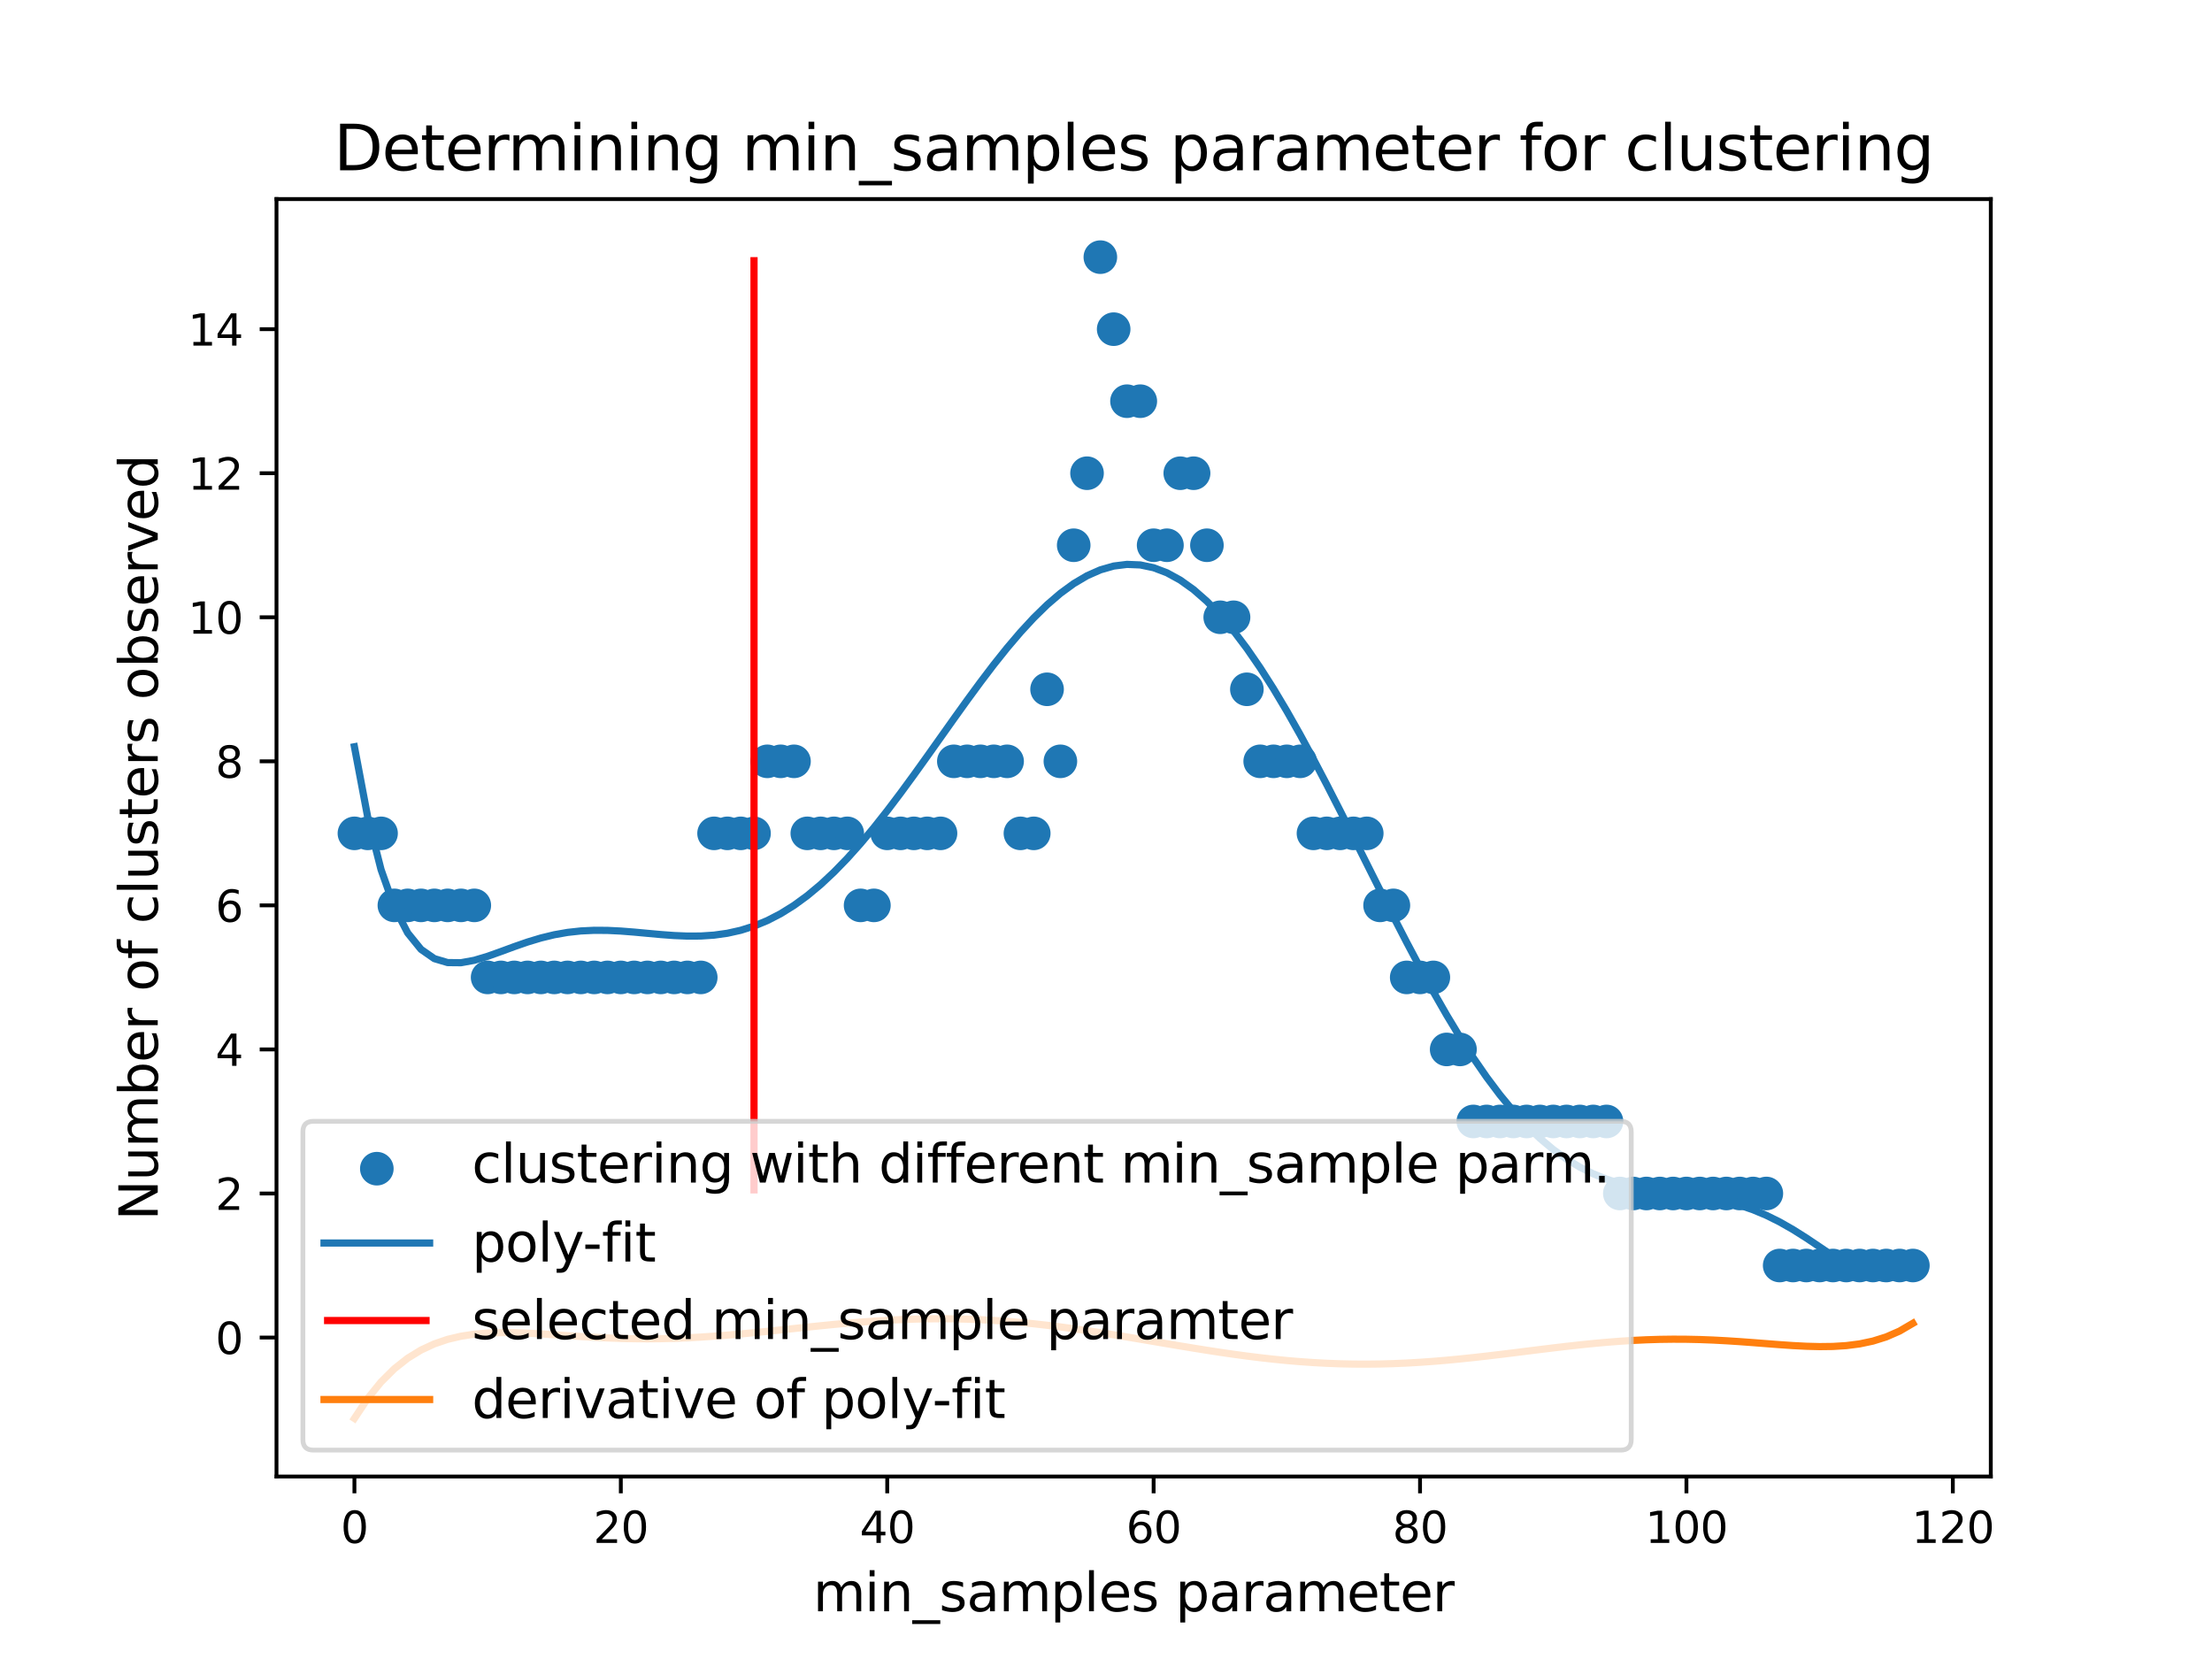 <?xml version="1.0" encoding="utf-8" standalone="no"?>
<!DOCTYPE svg PUBLIC "-//W3C//DTD SVG 1.1//EN"
  "http://www.w3.org/Graphics/SVG/1.1/DTD/svg11.dtd">
<svg xmlns:xlink="http://www.w3.org/1999/xlink" width="460.8pt" height="345.6pt" viewBox="0 0 460.8 345.6" xmlns="http://www.w3.org/2000/svg" version="1.1">
 <defs>
  <style type="text/css">*{stroke-linejoin: round; stroke-linecap: butt}</style>
 </defs>
 <g id="figure_1">
  <g id="patch_1">
   <path d="M 0 345.6 
L 460.8 345.6 
L 460.8 0 
L 0 0 
z
" style="fill: #ffffff"/>
  </g>
  <g id="axes_1">
   <g id="patch_2">
    <path d="M 57.6 307.584 
L 414.72 307.584 
L 414.72 41.472 
L 57.6 41.472 
z
" style="fill: #ffffff"/>
   </g>
   <g id="PathCollection_1">
    <defs>
     <path id="mbb2a812533" d="M 0 3 
C 0.796 3 1.559 2.684 2.121 2.121 
C 2.684 1.559 3 0.796 3 0 
C 3 -0.796 2.684 -1.559 2.121 -2.121 
C 1.559 -2.684 0.796 -3 0 -3 
C -0.796 -3 -1.559 -2.684 -2.121 -2.121 
C -2.684 -1.559 -3 -0.796 -3 0 
C -3 0.796 -2.684 1.559 -2.121 2.121 
C -1.559 2.684 -0.796 3 0 3 
z
" style="stroke: #1f77b4"/>
    </defs>
    <g clip-path="url(#p9e04f95349)">
     <use xlink:href="#mbb2a812533" x="73.833" y="173.603" style="fill: #1f77b4; stroke: #1f77b4"/>
     <use xlink:href="#mbb2a812533" x="76.608" y="173.603" style="fill: #1f77b4; stroke: #1f77b4"/>
     <use xlink:href="#mbb2a812533" x="79.382" y="173.603" style="fill: #1f77b4; stroke: #1f77b4"/>
     <use xlink:href="#mbb2a812533" x="82.157" y="188.607" style="fill: #1f77b4; stroke: #1f77b4"/>
     <use xlink:href="#mbb2a812533" x="84.932" y="188.607" style="fill: #1f77b4; stroke: #1f77b4"/>
     <use xlink:href="#mbb2a812533" x="87.707" y="188.607" style="fill: #1f77b4; stroke: #1f77b4"/>
     <use xlink:href="#mbb2a812533" x="90.482" y="188.607" style="fill: #1f77b4; stroke: #1f77b4"/>
     <use xlink:href="#mbb2a812533" x="93.257" y="188.607" style="fill: #1f77b4; stroke: #1f77b4"/>
     <use xlink:href="#mbb2a812533" x="96.031" y="188.607" style="fill: #1f77b4; stroke: #1f77b4"/>
     <use xlink:href="#mbb2a812533" x="98.806" y="188.607" style="fill: #1f77b4; stroke: #1f77b4"/>
     <use xlink:href="#mbb2a812533" x="101.581" y="203.612" style="fill: #1f77b4; stroke: #1f77b4"/>
     <use xlink:href="#mbb2a812533" x="104.356" y="203.612" style="fill: #1f77b4; stroke: #1f77b4"/>
     <use xlink:href="#mbb2a812533" x="107.131" y="203.612" style="fill: #1f77b4; stroke: #1f77b4"/>
     <use xlink:href="#mbb2a812533" x="109.905" y="203.612" style="fill: #1f77b4; stroke: #1f77b4"/>
     <use xlink:href="#mbb2a812533" x="112.68" y="203.612" style="fill: #1f77b4; stroke: #1f77b4"/>
     <use xlink:href="#mbb2a812533" x="115.455" y="203.612" style="fill: #1f77b4; stroke: #1f77b4"/>
     <use xlink:href="#mbb2a812533" x="118.23" y="203.612" style="fill: #1f77b4; stroke: #1f77b4"/>
     <use xlink:href="#mbb2a812533" x="121.005" y="203.612" style="fill: #1f77b4; stroke: #1f77b4"/>
     <use xlink:href="#mbb2a812533" x="123.78" y="203.612" style="fill: #1f77b4; stroke: #1f77b4"/>
     <use xlink:href="#mbb2a812533" x="126.554" y="203.612" style="fill: #1f77b4; stroke: #1f77b4"/>
     <use xlink:href="#mbb2a812533" x="129.329" y="203.612" style="fill: #1f77b4; stroke: #1f77b4"/>
     <use xlink:href="#mbb2a812533" x="132.104" y="203.612" style="fill: #1f77b4; stroke: #1f77b4"/>
     <use xlink:href="#mbb2a812533" x="134.879" y="203.612" style="fill: #1f77b4; stroke: #1f77b4"/>
     <use xlink:href="#mbb2a812533" x="137.654" y="203.612" style="fill: #1f77b4; stroke: #1f77b4"/>
     <use xlink:href="#mbb2a812533" x="140.429" y="203.612" style="fill: #1f77b4; stroke: #1f77b4"/>
     <use xlink:href="#mbb2a812533" x="143.203" y="203.612" style="fill: #1f77b4; stroke: #1f77b4"/>
     <use xlink:href="#mbb2a812533" x="145.978" y="203.612" style="fill: #1f77b4; stroke: #1f77b4"/>
     <use xlink:href="#mbb2a812533" x="148.753" y="173.603" style="fill: #1f77b4; stroke: #1f77b4"/>
     <use xlink:href="#mbb2a812533" x="151.528" y="173.603" style="fill: #1f77b4; stroke: #1f77b4"/>
     <use xlink:href="#mbb2a812533" x="154.303" y="173.603" style="fill: #1f77b4; stroke: #1f77b4"/>
     <use xlink:href="#mbb2a812533" x="157.077" y="173.603" style="fill: #1f77b4; stroke: #1f77b4"/>
     <use xlink:href="#mbb2a812533" x="159.852" y="158.599" style="fill: #1f77b4; stroke: #1f77b4"/>
     <use xlink:href="#mbb2a812533" x="162.627" y="158.599" style="fill: #1f77b4; stroke: #1f77b4"/>
     <use xlink:href="#mbb2a812533" x="165.402" y="158.599" style="fill: #1f77b4; stroke: #1f77b4"/>
     <use xlink:href="#mbb2a812533" x="168.177" y="173.603" style="fill: #1f77b4; stroke: #1f77b4"/>
     <use xlink:href="#mbb2a812533" x="170.952" y="173.603" style="fill: #1f77b4; stroke: #1f77b4"/>
     <use xlink:href="#mbb2a812533" x="173.726" y="173.603" style="fill: #1f77b4; stroke: #1f77b4"/>
     <use xlink:href="#mbb2a812533" x="176.501" y="173.603" style="fill: #1f77b4; stroke: #1f77b4"/>
     <use xlink:href="#mbb2a812533" x="179.276" y="188.607" style="fill: #1f77b4; stroke: #1f77b4"/>
     <use xlink:href="#mbb2a812533" x="182.051" y="188.607" style="fill: #1f77b4; stroke: #1f77b4"/>
     <use xlink:href="#mbb2a812533" x="184.826" y="173.603" style="fill: #1f77b4; stroke: #1f77b4"/>
     <use xlink:href="#mbb2a812533" x="187.601" y="173.603" style="fill: #1f77b4; stroke: #1f77b4"/>
     <use xlink:href="#mbb2a812533" x="190.375" y="173.603" style="fill: #1f77b4; stroke: #1f77b4"/>
     <use xlink:href="#mbb2a812533" x="193.15" y="173.603" style="fill: #1f77b4; stroke: #1f77b4"/>
     <use xlink:href="#mbb2a812533" x="195.925" y="173.603" style="fill: #1f77b4; stroke: #1f77b4"/>
     <use xlink:href="#mbb2a812533" x="198.7" y="158.599" style="fill: #1f77b4; stroke: #1f77b4"/>
     <use xlink:href="#mbb2a812533" x="201.475" y="158.599" style="fill: #1f77b4; stroke: #1f77b4"/>
     <use xlink:href="#mbb2a812533" x="204.25" y="158.599" style="fill: #1f77b4; stroke: #1f77b4"/>
     <use xlink:href="#mbb2a812533" x="207.024" y="158.599" style="fill: #1f77b4; stroke: #1f77b4"/>
     <use xlink:href="#mbb2a812533" x="209.799" y="158.599" style="fill: #1f77b4; stroke: #1f77b4"/>
     <use xlink:href="#mbb2a812533" x="212.574" y="173.603" style="fill: #1f77b4; stroke: #1f77b4"/>
     <use xlink:href="#mbb2a812533" x="215.349" y="173.603" style="fill: #1f77b4; stroke: #1f77b4"/>
     <use xlink:href="#mbb2a812533" x="218.124" y="143.594" style="fill: #1f77b4; stroke: #1f77b4"/>
     <use xlink:href="#mbb2a812533" x="220.898" y="158.599" style="fill: #1f77b4; stroke: #1f77b4"/>
     <use xlink:href="#mbb2a812533" x="223.673" y="113.585" style="fill: #1f77b4; stroke: #1f77b4"/>
     <use xlink:href="#mbb2a812533" x="226.448" y="98.581" style="fill: #1f77b4; stroke: #1f77b4"/>
     <use xlink:href="#mbb2a812533" x="229.223" y="53.568" style="fill: #1f77b4; stroke: #1f77b4"/>
     <use xlink:href="#mbb2a812533" x="231.998" y="68.572" style="fill: #1f77b4; stroke: #1f77b4"/>
     <use xlink:href="#mbb2a812533" x="234.773" y="83.577" style="fill: #1f77b4; stroke: #1f77b4"/>
     <use xlink:href="#mbb2a812533" x="237.547" y="83.577" style="fill: #1f77b4; stroke: #1f77b4"/>
     <use xlink:href="#mbb2a812533" x="240.322" y="113.585" style="fill: #1f77b4; stroke: #1f77b4"/>
     <use xlink:href="#mbb2a812533" x="243.097" y="113.585" style="fill: #1f77b4; stroke: #1f77b4"/>
     <use xlink:href="#mbb2a812533" x="245.872" y="98.581" style="fill: #1f77b4; stroke: #1f77b4"/>
     <use xlink:href="#mbb2a812533" x="248.647" y="98.581" style="fill: #1f77b4; stroke: #1f77b4"/>
     <use xlink:href="#mbb2a812533" x="251.422" y="113.585" style="fill: #1f77b4; stroke: #1f77b4"/>
     <use xlink:href="#mbb2a812533" x="254.196" y="128.59" style="fill: #1f77b4; stroke: #1f77b4"/>
     <use xlink:href="#mbb2a812533" x="256.971" y="128.59" style="fill: #1f77b4; stroke: #1f77b4"/>
     <use xlink:href="#mbb2a812533" x="259.746" y="143.594" style="fill: #1f77b4; stroke: #1f77b4"/>
     <use xlink:href="#mbb2a812533" x="262.521" y="158.599" style="fill: #1f77b4; stroke: #1f77b4"/>
     <use xlink:href="#mbb2a812533" x="265.296" y="158.599" style="fill: #1f77b4; stroke: #1f77b4"/>
     <use xlink:href="#mbb2a812533" x="268.07" y="158.599" style="fill: #1f77b4; stroke: #1f77b4"/>
     <use xlink:href="#mbb2a812533" x="270.845" y="158.599" style="fill: #1f77b4; stroke: #1f77b4"/>
     <use xlink:href="#mbb2a812533" x="273.62" y="173.603" style="fill: #1f77b4; stroke: #1f77b4"/>
     <use xlink:href="#mbb2a812533" x="276.395" y="173.603" style="fill: #1f77b4; stroke: #1f77b4"/>
     <use xlink:href="#mbb2a812533" x="279.17" y="173.603" style="fill: #1f77b4; stroke: #1f77b4"/>
     <use xlink:href="#mbb2a812533" x="281.945" y="173.603" style="fill: #1f77b4; stroke: #1f77b4"/>
     <use xlink:href="#mbb2a812533" x="284.719" y="173.603" style="fill: #1f77b4; stroke: #1f77b4"/>
     <use xlink:href="#mbb2a812533" x="287.494" y="188.607" style="fill: #1f77b4; stroke: #1f77b4"/>
     <use xlink:href="#mbb2a812533" x="290.269" y="188.607" style="fill: #1f77b4; stroke: #1f77b4"/>
     <use xlink:href="#mbb2a812533" x="293.044" y="203.612" style="fill: #1f77b4; stroke: #1f77b4"/>
     <use xlink:href="#mbb2a812533" x="295.819" y="203.612" style="fill: #1f77b4; stroke: #1f77b4"/>
     <use xlink:href="#mbb2a812533" x="298.594" y="203.612" style="fill: #1f77b4; stroke: #1f77b4"/>
     <use xlink:href="#mbb2a812533" x="301.368" y="218.616" style="fill: #1f77b4; stroke: #1f77b4"/>
     <use xlink:href="#mbb2a812533" x="304.143" y="218.616" style="fill: #1f77b4; stroke: #1f77b4"/>
     <use xlink:href="#mbb2a812533" x="306.918" y="233.62" style="fill: #1f77b4; stroke: #1f77b4"/>
     <use xlink:href="#mbb2a812533" x="309.693" y="233.62" style="fill: #1f77b4; stroke: #1f77b4"/>
     <use xlink:href="#mbb2a812533" x="312.468" y="233.62" style="fill: #1f77b4; stroke: #1f77b4"/>
     <use xlink:href="#mbb2a812533" x="315.243" y="233.62" style="fill: #1f77b4; stroke: #1f77b4"/>
     <use xlink:href="#mbb2a812533" x="318.017" y="233.62" style="fill: #1f77b4; stroke: #1f77b4"/>
     <use xlink:href="#mbb2a812533" x="320.792" y="233.62" style="fill: #1f77b4; stroke: #1f77b4"/>
     <use xlink:href="#mbb2a812533" x="323.567" y="233.62" style="fill: #1f77b4; stroke: #1f77b4"/>
     <use xlink:href="#mbb2a812533" x="326.342" y="233.62" style="fill: #1f77b4; stroke: #1f77b4"/>
     <use xlink:href="#mbb2a812533" x="329.117" y="233.62" style="fill: #1f77b4; stroke: #1f77b4"/>
     <use xlink:href="#mbb2a812533" x="331.891" y="233.62" style="fill: #1f77b4; stroke: #1f77b4"/>
     <use xlink:href="#mbb2a812533" x="334.666" y="233.62" style="fill: #1f77b4; stroke: #1f77b4"/>
     <use xlink:href="#mbb2a812533" x="337.441" y="248.625" style="fill: #1f77b4; stroke: #1f77b4"/>
     <use xlink:href="#mbb2a812533" x="340.216" y="248.625" style="fill: #1f77b4; stroke: #1f77b4"/>
     <use xlink:href="#mbb2a812533" x="342.991" y="248.625" style="fill: #1f77b4; stroke: #1f77b4"/>
     <use xlink:href="#mbb2a812533" x="345.766" y="248.625" style="fill: #1f77b4; stroke: #1f77b4"/>
     <use xlink:href="#mbb2a812533" x="348.54" y="248.625" style="fill: #1f77b4; stroke: #1f77b4"/>
     <use xlink:href="#mbb2a812533" x="351.315" y="248.625" style="fill: #1f77b4; stroke: #1f77b4"/>
     <use xlink:href="#mbb2a812533" x="354.09" y="248.625" style="fill: #1f77b4; stroke: #1f77b4"/>
     <use xlink:href="#mbb2a812533" x="356.865" y="248.625" style="fill: #1f77b4; stroke: #1f77b4"/>
     <use xlink:href="#mbb2a812533" x="359.64" y="248.625" style="fill: #1f77b4; stroke: #1f77b4"/>
     <use xlink:href="#mbb2a812533" x="362.415" y="248.625" style="fill: #1f77b4; stroke: #1f77b4"/>
     <use xlink:href="#mbb2a812533" x="365.189" y="248.625" style="fill: #1f77b4; stroke: #1f77b4"/>
     <use xlink:href="#mbb2a812533" x="367.964" y="248.625" style="fill: #1f77b4; stroke: #1f77b4"/>
     <use xlink:href="#mbb2a812533" x="370.739" y="263.629" style="fill: #1f77b4; stroke: #1f77b4"/>
     <use xlink:href="#mbb2a812533" x="373.514" y="263.629" style="fill: #1f77b4; stroke: #1f77b4"/>
     <use xlink:href="#mbb2a812533" x="376.289" y="263.629" style="fill: #1f77b4; stroke: #1f77b4"/>
     <use xlink:href="#mbb2a812533" x="379.063" y="263.629" style="fill: #1f77b4; stroke: #1f77b4"/>
     <use xlink:href="#mbb2a812533" x="381.838" y="263.629" style="fill: #1f77b4; stroke: #1f77b4"/>
     <use xlink:href="#mbb2a812533" x="384.613" y="263.629" style="fill: #1f77b4; stroke: #1f77b4"/>
     <use xlink:href="#mbb2a812533" x="387.388" y="263.629" style="fill: #1f77b4; stroke: #1f77b4"/>
     <use xlink:href="#mbb2a812533" x="390.163" y="263.629" style="fill: #1f77b4; stroke: #1f77b4"/>
     <use xlink:href="#mbb2a812533" x="392.938" y="263.629" style="fill: #1f77b4; stroke: #1f77b4"/>
     <use xlink:href="#mbb2a812533" x="395.712" y="263.629" style="fill: #1f77b4; stroke: #1f77b4"/>
     <use xlink:href="#mbb2a812533" x="398.487" y="263.629" style="fill: #1f77b4; stroke: #1f77b4"/>
    </g>
   </g>
   <g id="matplotlib.axis_1">
    <g id="xtick_1">
     <g id="line2d_1">
      <defs>
       <path id="m1c855f6914" d="M 0 0 
L 0 3.5 
" style="stroke: #000000; stroke-width: 0.8"/>
      </defs>
      <g>
       <use xlink:href="#m1c855f6914" x="73.833" y="307.584" style="stroke: #000000; stroke-width: 0.8"/>
      </g>
     </g>
     <g id="text_1">
      <!-- 0 -->
      <g transform="translate(70.97 321.423)scale(0.09 -0.09)">
       <defs>
        <path id="DejaVuSans-30" d="M 2034 4250 
Q 1547 4250 1301 3770 
Q 1056 3291 1056 2328 
Q 1056 1369 1301 889 
Q 1547 409 2034 409 
Q 2525 409 2770 889 
Q 3016 1369 3016 2328 
Q 3016 3291 2770 3770 
Q 2525 4250 2034 4250 
z
M 2034 4750 
Q 2819 4750 3233 4129 
Q 3647 3509 3647 2328 
Q 3647 1150 3233 529 
Q 2819 -91 2034 -91 
Q 1250 -91 836 529 
Q 422 1150 422 2328 
Q 422 3509 836 4129 
Q 1250 4750 2034 4750 
z
" transform="scale(0.016)"/>
       </defs>
       <use xlink:href="#DejaVuSans-30"/>
      </g>
     </g>
    </g>
    <g id="xtick_2">
     <g id="line2d_2">
      <g>
       <use xlink:href="#m1c855f6914" x="129.329" y="307.584" style="stroke: #000000; stroke-width: 0.8"/>
      </g>
     </g>
     <g id="text_2">
      <!-- 20 -->
      <g transform="translate(123.603 321.423)scale(0.09 -0.09)">
       <defs>
        <path id="DejaVuSans-32" d="M 1228 531 
L 3431 531 
L 3431 0 
L 469 0 
L 469 531 
Q 828 903 1448 1529 
Q 2069 2156 2228 2338 
Q 2531 2678 2651 2914 
Q 2772 3150 2772 3378 
Q 2772 3750 2511 3984 
Q 2250 4219 1831 4219 
Q 1534 4219 1204 4116 
Q 875 4013 500 3803 
L 500 4441 
Q 881 4594 1212 4672 
Q 1544 4750 1819 4750 
Q 2544 4750 2975 4387 
Q 3406 4025 3406 3419 
Q 3406 3131 3298 2873 
Q 3191 2616 2906 2266 
Q 2828 2175 2409 1742 
Q 1991 1309 1228 531 
z
" transform="scale(0.016)"/>
       </defs>
       <use xlink:href="#DejaVuSans-32"/>
       <use xlink:href="#DejaVuSans-30" x="63.623"/>
      </g>
     </g>
    </g>
    <g id="xtick_3">
     <g id="line2d_3">
      <g>
       <use xlink:href="#m1c855f6914" x="184.826" y="307.584" style="stroke: #000000; stroke-width: 0.8"/>
      </g>
     </g>
     <g id="text_3">
      <!-- 40 -->
      <g transform="translate(179.099 321.423)scale(0.09 -0.09)">
       <defs>
        <path id="DejaVuSans-34" d="M 2419 4116 
L 825 1625 
L 2419 1625 
L 2419 4116 
z
M 2253 4666 
L 3047 4666 
L 3047 1625 
L 3713 1625 
L 3713 1100 
L 3047 1100 
L 3047 0 
L 2419 0 
L 2419 1100 
L 313 1100 
L 313 1709 
L 2253 4666 
z
" transform="scale(0.016)"/>
       </defs>
       <use xlink:href="#DejaVuSans-34"/>
       <use xlink:href="#DejaVuSans-30" x="63.623"/>
      </g>
     </g>
    </g>
    <g id="xtick_4">
     <g id="line2d_4">
      <g>
       <use xlink:href="#m1c855f6914" x="240.322" y="307.584" style="stroke: #000000; stroke-width: 0.8"/>
      </g>
     </g>
     <g id="text_4">
      <!-- 60 -->
      <g transform="translate(234.596 321.423)scale(0.09 -0.09)">
       <defs>
        <path id="DejaVuSans-36" d="M 2113 2584 
Q 1688 2584 1439 2293 
Q 1191 2003 1191 1497 
Q 1191 994 1439 701 
Q 1688 409 2113 409 
Q 2538 409 2786 701 
Q 3034 994 3034 1497 
Q 3034 2003 2786 2293 
Q 2538 2584 2113 2584 
z
M 3366 4563 
L 3366 3988 
Q 3128 4100 2886 4159 
Q 2644 4219 2406 4219 
Q 1781 4219 1451 3797 
Q 1122 3375 1075 2522 
Q 1259 2794 1537 2939 
Q 1816 3084 2150 3084 
Q 2853 3084 3261 2657 
Q 3669 2231 3669 1497 
Q 3669 778 3244 343 
Q 2819 -91 2113 -91 
Q 1303 -91 875 529 
Q 447 1150 447 2328 
Q 447 3434 972 4092 
Q 1497 4750 2381 4750 
Q 2619 4750 2861 4703 
Q 3103 4656 3366 4563 
z
" transform="scale(0.016)"/>
       </defs>
       <use xlink:href="#DejaVuSans-36"/>
       <use xlink:href="#DejaVuSans-30" x="63.623"/>
      </g>
     </g>
    </g>
    <g id="xtick_5">
     <g id="line2d_5">
      <g>
       <use xlink:href="#m1c855f6914" x="295.819" y="307.584" style="stroke: #000000; stroke-width: 0.8"/>
      </g>
     </g>
     <g id="text_5">
      <!-- 80 -->
      <g transform="translate(290.092 321.423)scale(0.09 -0.09)">
       <defs>
        <path id="DejaVuSans-38" d="M 2034 2216 
Q 1584 2216 1326 1975 
Q 1069 1734 1069 1313 
Q 1069 891 1326 650 
Q 1584 409 2034 409 
Q 2484 409 2743 651 
Q 3003 894 3003 1313 
Q 3003 1734 2745 1975 
Q 2488 2216 2034 2216 
z
M 1403 2484 
Q 997 2584 770 2862 
Q 544 3141 544 3541 
Q 544 4100 942 4425 
Q 1341 4750 2034 4750 
Q 2731 4750 3128 4425 
Q 3525 4100 3525 3541 
Q 3525 3141 3298 2862 
Q 3072 2584 2669 2484 
Q 3125 2378 3379 2068 
Q 3634 1759 3634 1313 
Q 3634 634 3220 271 
Q 2806 -91 2034 -91 
Q 1263 -91 848 271 
Q 434 634 434 1313 
Q 434 1759 690 2068 
Q 947 2378 1403 2484 
z
M 1172 3481 
Q 1172 3119 1398 2916 
Q 1625 2713 2034 2713 
Q 2441 2713 2670 2916 
Q 2900 3119 2900 3481 
Q 2900 3844 2670 4047 
Q 2441 4250 2034 4250 
Q 1625 4250 1398 4047 
Q 1172 3844 1172 3481 
z
" transform="scale(0.016)"/>
       </defs>
       <use xlink:href="#DejaVuSans-38"/>
       <use xlink:href="#DejaVuSans-30" x="63.623"/>
      </g>
     </g>
    </g>
    <g id="xtick_6">
     <g id="line2d_6">
      <g>
       <use xlink:href="#m1c855f6914" x="351.315" y="307.584" style="stroke: #000000; stroke-width: 0.8"/>
      </g>
     </g>
     <g id="text_6">
      <!-- 100 -->
      <g transform="translate(342.726 321.423)scale(0.09 -0.09)">
       <defs>
        <path id="DejaVuSans-31" d="M 794 531 
L 1825 531 
L 1825 4091 
L 703 3866 
L 703 4441 
L 1819 4666 
L 2450 4666 
L 2450 531 
L 3481 531 
L 3481 0 
L 794 0 
L 794 531 
z
" transform="scale(0.016)"/>
       </defs>
       <use xlink:href="#DejaVuSans-31"/>
       <use xlink:href="#DejaVuSans-30" x="63.623"/>
       <use xlink:href="#DejaVuSans-30" x="127.246"/>
      </g>
     </g>
    </g>
    <g id="xtick_7">
     <g id="line2d_7">
      <g>
       <use xlink:href="#m1c855f6914" x="406.812" y="307.584" style="stroke: #000000; stroke-width: 0.8"/>
      </g>
     </g>
     <g id="text_7">
      <!-- 120 -->
      <g transform="translate(398.222 321.423)scale(0.09 -0.09)">
       <use xlink:href="#DejaVuSans-31"/>
       <use xlink:href="#DejaVuSans-32" x="63.623"/>
       <use xlink:href="#DejaVuSans-30" x="127.246"/>
      </g>
     </g>
    </g>
    <g id="text_8">
     <!-- min_samples parameter -->
     <g transform="translate(169.393 335.653)scale(0.11 -0.11)">
      <defs>
       <path id="DejaVuSans-6d" d="M 3328 2828 
Q 3544 3216 3844 3400 
Q 4144 3584 4550 3584 
Q 5097 3584 5394 3201 
Q 5691 2819 5691 2113 
L 5691 0 
L 5113 0 
L 5113 2094 
Q 5113 2597 4934 2840 
Q 4756 3084 4391 3084 
Q 3944 3084 3684 2787 
Q 3425 2491 3425 1978 
L 3425 0 
L 2847 0 
L 2847 2094 
Q 2847 2600 2669 2842 
Q 2491 3084 2119 3084 
Q 1678 3084 1418 2786 
Q 1159 2488 1159 1978 
L 1159 0 
L 581 0 
L 581 3500 
L 1159 3500 
L 1159 2956 
Q 1356 3278 1631 3431 
Q 1906 3584 2284 3584 
Q 2666 3584 2933 3390 
Q 3200 3197 3328 2828 
z
" transform="scale(0.016)"/>
       <path id="DejaVuSans-69" d="M 603 3500 
L 1178 3500 
L 1178 0 
L 603 0 
L 603 3500 
z
M 603 4863 
L 1178 4863 
L 1178 4134 
L 603 4134 
L 603 4863 
z
" transform="scale(0.016)"/>
       <path id="DejaVuSans-6e" d="M 3513 2113 
L 3513 0 
L 2938 0 
L 2938 2094 
Q 2938 2591 2744 2837 
Q 2550 3084 2163 3084 
Q 1697 3084 1428 2787 
Q 1159 2491 1159 1978 
L 1159 0 
L 581 0 
L 581 3500 
L 1159 3500 
L 1159 2956 
Q 1366 3272 1645 3428 
Q 1925 3584 2291 3584 
Q 2894 3584 3203 3211 
Q 3513 2838 3513 2113 
z
" transform="scale(0.016)"/>
       <path id="DejaVuSans-5f" d="M 3263 -1063 
L 3263 -1509 
L -63 -1509 
L -63 -1063 
L 3263 -1063 
z
" transform="scale(0.016)"/>
       <path id="DejaVuSans-73" d="M 2834 3397 
L 2834 2853 
Q 2591 2978 2328 3040 
Q 2066 3103 1784 3103 
Q 1356 3103 1142 2972 
Q 928 2841 928 2578 
Q 928 2378 1081 2264 
Q 1234 2150 1697 2047 
L 1894 2003 
Q 2506 1872 2764 1633 
Q 3022 1394 3022 966 
Q 3022 478 2636 193 
Q 2250 -91 1575 -91 
Q 1294 -91 989 -36 
Q 684 19 347 128 
L 347 722 
Q 666 556 975 473 
Q 1284 391 1588 391 
Q 1994 391 2212 530 
Q 2431 669 2431 922 
Q 2431 1156 2273 1281 
Q 2116 1406 1581 1522 
L 1381 1569 
Q 847 1681 609 1914 
Q 372 2147 372 2553 
Q 372 3047 722 3315 
Q 1072 3584 1716 3584 
Q 2034 3584 2315 3537 
Q 2597 3491 2834 3397 
z
" transform="scale(0.016)"/>
       <path id="DejaVuSans-61" d="M 2194 1759 
Q 1497 1759 1228 1600 
Q 959 1441 959 1056 
Q 959 750 1161 570 
Q 1363 391 1709 391 
Q 2188 391 2477 730 
Q 2766 1069 2766 1631 
L 2766 1759 
L 2194 1759 
z
M 3341 1997 
L 3341 0 
L 2766 0 
L 2766 531 
Q 2569 213 2275 61 
Q 1981 -91 1556 -91 
Q 1019 -91 701 211 
Q 384 513 384 1019 
Q 384 1609 779 1909 
Q 1175 2209 1959 2209 
L 2766 2209 
L 2766 2266 
Q 2766 2663 2505 2880 
Q 2244 3097 1772 3097 
Q 1472 3097 1187 3025 
Q 903 2953 641 2809 
L 641 3341 
Q 956 3463 1253 3523 
Q 1550 3584 1831 3584 
Q 2591 3584 2966 3190 
Q 3341 2797 3341 1997 
z
" transform="scale(0.016)"/>
       <path id="DejaVuSans-70" d="M 1159 525 
L 1159 -1331 
L 581 -1331 
L 581 3500 
L 1159 3500 
L 1159 2969 
Q 1341 3281 1617 3432 
Q 1894 3584 2278 3584 
Q 2916 3584 3314 3078 
Q 3713 2572 3713 1747 
Q 3713 922 3314 415 
Q 2916 -91 2278 -91 
Q 1894 -91 1617 61 
Q 1341 213 1159 525 
z
M 3116 1747 
Q 3116 2381 2855 2742 
Q 2594 3103 2138 3103 
Q 1681 3103 1420 2742 
Q 1159 2381 1159 1747 
Q 1159 1113 1420 752 
Q 1681 391 2138 391 
Q 2594 391 2855 752 
Q 3116 1113 3116 1747 
z
" transform="scale(0.016)"/>
       <path id="DejaVuSans-6c" d="M 603 4863 
L 1178 4863 
L 1178 0 
L 603 0 
L 603 4863 
z
" transform="scale(0.016)"/>
       <path id="DejaVuSans-65" d="M 3597 1894 
L 3597 1613 
L 953 1613 
Q 991 1019 1311 708 
Q 1631 397 2203 397 
Q 2534 397 2845 478 
Q 3156 559 3463 722 
L 3463 178 
Q 3153 47 2828 -22 
Q 2503 -91 2169 -91 
Q 1331 -91 842 396 
Q 353 884 353 1716 
Q 353 2575 817 3079 
Q 1281 3584 2069 3584 
Q 2775 3584 3186 3129 
Q 3597 2675 3597 1894 
z
M 3022 2063 
Q 3016 2534 2758 2815 
Q 2500 3097 2075 3097 
Q 1594 3097 1305 2825 
Q 1016 2553 972 2059 
L 3022 2063 
z
" transform="scale(0.016)"/>
       <path id="DejaVuSans-20" transform="scale(0.016)"/>
       <path id="DejaVuSans-72" d="M 2631 2963 
Q 2534 3019 2420 3045 
Q 2306 3072 2169 3072 
Q 1681 3072 1420 2755 
Q 1159 2438 1159 1844 
L 1159 0 
L 581 0 
L 581 3500 
L 1159 3500 
L 1159 2956 
Q 1341 3275 1631 3429 
Q 1922 3584 2338 3584 
Q 2397 3584 2469 3576 
Q 2541 3569 2628 3553 
L 2631 2963 
z
" transform="scale(0.016)"/>
       <path id="DejaVuSans-74" d="M 1172 4494 
L 1172 3500 
L 2356 3500 
L 2356 3053 
L 1172 3053 
L 1172 1153 
Q 1172 725 1289 603 
Q 1406 481 1766 481 
L 2356 481 
L 2356 0 
L 1766 0 
Q 1100 0 847 248 
Q 594 497 594 1153 
L 594 3053 
L 172 3053 
L 172 3500 
L 594 3500 
L 594 4494 
L 1172 4494 
z
" transform="scale(0.016)"/>
      </defs>
      <use xlink:href="#DejaVuSans-6d"/>
      <use xlink:href="#DejaVuSans-69" x="97.412"/>
      <use xlink:href="#DejaVuSans-6e" x="125.195"/>
      <use xlink:href="#DejaVuSans-5f" x="188.574"/>
      <use xlink:href="#DejaVuSans-73" x="238.574"/>
      <use xlink:href="#DejaVuSans-61" x="290.674"/>
      <use xlink:href="#DejaVuSans-6d" x="351.953"/>
      <use xlink:href="#DejaVuSans-70" x="449.365"/>
      <use xlink:href="#DejaVuSans-6c" x="512.842"/>
      <use xlink:href="#DejaVuSans-65" x="540.625"/>
      <use xlink:href="#DejaVuSans-73" x="602.148"/>
      <use xlink:href="#DejaVuSans-20" x="654.248"/>
      <use xlink:href="#DejaVuSans-70" x="686.035"/>
      <use xlink:href="#DejaVuSans-61" x="749.512"/>
      <use xlink:href="#DejaVuSans-72" x="810.791"/>
      <use xlink:href="#DejaVuSans-61" x="851.904"/>
      <use xlink:href="#DejaVuSans-6d" x="913.184"/>
      <use xlink:href="#DejaVuSans-65" x="1010.596"/>
      <use xlink:href="#DejaVuSans-74" x="1072.119"/>
      <use xlink:href="#DejaVuSans-65" x="1111.328"/>
      <use xlink:href="#DejaVuSans-72" x="1172.852"/>
     </g>
    </g>
   </g>
   <g id="matplotlib.axis_2">
    <g id="ytick_1">
     <g id="line2d_8">
      <defs>
       <path id="m050938f9e5" d="M 0 0 
L -3.5 0 
" style="stroke: #000000; stroke-width: 0.8"/>
      </defs>
      <g>
       <use xlink:href="#m050938f9e5" x="57.6" y="278.634" style="stroke: #000000; stroke-width: 0.8"/>
      </g>
     </g>
     <g id="text_9">
      <!-- 0 -->
      <g transform="translate(44.874 282.053)scale(0.09 -0.09)">
       <use xlink:href="#DejaVuSans-30"/>
      </g>
     </g>
    </g>
    <g id="ytick_2">
     <g id="line2d_9">
      <g>
       <use xlink:href="#m050938f9e5" x="57.6" y="248.625" style="stroke: #000000; stroke-width: 0.8"/>
      </g>
     </g>
     <g id="text_10">
      <!-- 2 -->
      <g transform="translate(44.874 252.044)scale(0.09 -0.09)">
       <use xlink:href="#DejaVuSans-32"/>
      </g>
     </g>
    </g>
    <g id="ytick_3">
     <g id="line2d_10">
      <g>
       <use xlink:href="#m050938f9e5" x="57.6" y="218.616" style="stroke: #000000; stroke-width: 0.8"/>
      </g>
     </g>
     <g id="text_11">
      <!-- 4 -->
      <g transform="translate(44.874 222.035)scale(0.09 -0.09)">
       <use xlink:href="#DejaVuSans-34"/>
      </g>
     </g>
    </g>
    <g id="ytick_4">
     <g id="line2d_11">
      <g>
       <use xlink:href="#m050938f9e5" x="57.6" y="188.607" style="stroke: #000000; stroke-width: 0.8"/>
      </g>
     </g>
     <g id="text_12">
      <!-- 6 -->
      <g transform="translate(44.874 192.027)scale(0.09 -0.09)">
       <use xlink:href="#DejaVuSans-36"/>
      </g>
     </g>
    </g>
    <g id="ytick_5">
     <g id="line2d_12">
      <g>
       <use xlink:href="#m050938f9e5" x="57.6" y="158.599" style="stroke: #000000; stroke-width: 0.8"/>
      </g>
     </g>
     <g id="text_13">
      <!-- 8 -->
      <g transform="translate(44.874 162.018)scale(0.09 -0.09)">
       <use xlink:href="#DejaVuSans-38"/>
      </g>
     </g>
    </g>
    <g id="ytick_6">
     <g id="line2d_13">
      <g>
       <use xlink:href="#m050938f9e5" x="57.6" y="128.59" style="stroke: #000000; stroke-width: 0.8"/>
      </g>
     </g>
     <g id="text_14">
      <!-- 10 -->
      <g transform="translate(39.148 132.009)scale(0.09 -0.09)">
       <use xlink:href="#DejaVuSans-31"/>
       <use xlink:href="#DejaVuSans-30" x="63.623"/>
      </g>
     </g>
    </g>
    <g id="ytick_7">
     <g id="line2d_14">
      <g>
       <use xlink:href="#m050938f9e5" x="57.6" y="98.581" style="stroke: #000000; stroke-width: 0.8"/>
      </g>
     </g>
     <g id="text_15">
      <!-- 12 -->
      <g transform="translate(39.148 102)scale(0.09 -0.09)">
       <use xlink:href="#DejaVuSans-31"/>
       <use xlink:href="#DejaVuSans-32" x="63.623"/>
      </g>
     </g>
    </g>
    <g id="ytick_8">
     <g id="line2d_15">
      <g>
       <use xlink:href="#m050938f9e5" x="57.6" y="68.572" style="stroke: #000000; stroke-width: 0.8"/>
      </g>
     </g>
     <g id="text_16">
      <!-- 14 -->
      <g transform="translate(39.148 71.992)scale(0.09 -0.09)">
       <use xlink:href="#DejaVuSans-31"/>
       <use xlink:href="#DejaVuSans-34" x="63.623"/>
      </g>
     </g>
    </g>
    <g id="text_17">
     <!-- Number of clusters observed -->
     <g transform="translate(32.86 254.236)rotate(-90)scale(0.11 -0.11)">
      <defs>
       <path id="DejaVuSans-4e" d="M 628 4666 
L 1478 4666 
L 3547 763 
L 3547 4666 
L 4159 4666 
L 4159 0 
L 3309 0 
L 1241 3903 
L 1241 0 
L 628 0 
L 628 4666 
z
" transform="scale(0.016)"/>
       <path id="DejaVuSans-75" d="M 544 1381 
L 544 3500 
L 1119 3500 
L 1119 1403 
Q 1119 906 1312 657 
Q 1506 409 1894 409 
Q 2359 409 2629 706 
Q 2900 1003 2900 1516 
L 2900 3500 
L 3475 3500 
L 3475 0 
L 2900 0 
L 2900 538 
Q 2691 219 2414 64 
Q 2138 -91 1772 -91 
Q 1169 -91 856 284 
Q 544 659 544 1381 
z
M 1991 3584 
L 1991 3584 
z
" transform="scale(0.016)"/>
       <path id="DejaVuSans-62" d="M 3116 1747 
Q 3116 2381 2855 2742 
Q 2594 3103 2138 3103 
Q 1681 3103 1420 2742 
Q 1159 2381 1159 1747 
Q 1159 1113 1420 752 
Q 1681 391 2138 391 
Q 2594 391 2855 752 
Q 3116 1113 3116 1747 
z
M 1159 2969 
Q 1341 3281 1617 3432 
Q 1894 3584 2278 3584 
Q 2916 3584 3314 3078 
Q 3713 2572 3713 1747 
Q 3713 922 3314 415 
Q 2916 -91 2278 -91 
Q 1894 -91 1617 61 
Q 1341 213 1159 525 
L 1159 0 
L 581 0 
L 581 4863 
L 1159 4863 
L 1159 2969 
z
" transform="scale(0.016)"/>
       <path id="DejaVuSans-6f" d="M 1959 3097 
Q 1497 3097 1228 2736 
Q 959 2375 959 1747 
Q 959 1119 1226 758 
Q 1494 397 1959 397 
Q 2419 397 2687 759 
Q 2956 1122 2956 1747 
Q 2956 2369 2687 2733 
Q 2419 3097 1959 3097 
z
M 1959 3584 
Q 2709 3584 3137 3096 
Q 3566 2609 3566 1747 
Q 3566 888 3137 398 
Q 2709 -91 1959 -91 
Q 1206 -91 779 398 
Q 353 888 353 1747 
Q 353 2609 779 3096 
Q 1206 3584 1959 3584 
z
" transform="scale(0.016)"/>
       <path id="DejaVuSans-66" d="M 2375 4863 
L 2375 4384 
L 1825 4384 
Q 1516 4384 1395 4259 
Q 1275 4134 1275 3809 
L 1275 3500 
L 2222 3500 
L 2222 3053 
L 1275 3053 
L 1275 0 
L 697 0 
L 697 3053 
L 147 3053 
L 147 3500 
L 697 3500 
L 697 3744 
Q 697 4328 969 4595 
Q 1241 4863 1831 4863 
L 2375 4863 
z
" transform="scale(0.016)"/>
       <path id="DejaVuSans-63" d="M 3122 3366 
L 3122 2828 
Q 2878 2963 2633 3030 
Q 2388 3097 2138 3097 
Q 1578 3097 1268 2742 
Q 959 2388 959 1747 
Q 959 1106 1268 751 
Q 1578 397 2138 397 
Q 2388 397 2633 464 
Q 2878 531 3122 666 
L 3122 134 
Q 2881 22 2623 -34 
Q 2366 -91 2075 -91 
Q 1284 -91 818 406 
Q 353 903 353 1747 
Q 353 2603 823 3093 
Q 1294 3584 2113 3584 
Q 2378 3584 2631 3529 
Q 2884 3475 3122 3366 
z
" transform="scale(0.016)"/>
       <path id="DejaVuSans-76" d="M 191 3500 
L 800 3500 
L 1894 563 
L 2988 3500 
L 3597 3500 
L 2284 0 
L 1503 0 
L 191 3500 
z
" transform="scale(0.016)"/>
       <path id="DejaVuSans-64" d="M 2906 2969 
L 2906 4863 
L 3481 4863 
L 3481 0 
L 2906 0 
L 2906 525 
Q 2725 213 2448 61 
Q 2172 -91 1784 -91 
Q 1150 -91 751 415 
Q 353 922 353 1747 
Q 353 2572 751 3078 
Q 1150 3584 1784 3584 
Q 2172 3584 2448 3432 
Q 2725 3281 2906 2969 
z
M 947 1747 
Q 947 1113 1208 752 
Q 1469 391 1925 391 
Q 2381 391 2643 752 
Q 2906 1113 2906 1747 
Q 2906 2381 2643 2742 
Q 2381 3103 1925 3103 
Q 1469 3103 1208 2742 
Q 947 2381 947 1747 
z
" transform="scale(0.016)"/>
      </defs>
      <use xlink:href="#DejaVuSans-4e"/>
      <use xlink:href="#DejaVuSans-75" x="74.805"/>
      <use xlink:href="#DejaVuSans-6d" x="138.184"/>
      <use xlink:href="#DejaVuSans-62" x="235.596"/>
      <use xlink:href="#DejaVuSans-65" x="299.072"/>
      <use xlink:href="#DejaVuSans-72" x="360.596"/>
      <use xlink:href="#DejaVuSans-20" x="401.709"/>
      <use xlink:href="#DejaVuSans-6f" x="433.496"/>
      <use xlink:href="#DejaVuSans-66" x="494.678"/>
      <use xlink:href="#DejaVuSans-20" x="529.883"/>
      <use xlink:href="#DejaVuSans-63" x="561.67"/>
      <use xlink:href="#DejaVuSans-6c" x="616.65"/>
      <use xlink:href="#DejaVuSans-75" x="644.434"/>
      <use xlink:href="#DejaVuSans-73" x="707.812"/>
      <use xlink:href="#DejaVuSans-74" x="759.912"/>
      <use xlink:href="#DejaVuSans-65" x="799.121"/>
      <use xlink:href="#DejaVuSans-72" x="860.645"/>
      <use xlink:href="#DejaVuSans-73" x="901.758"/>
      <use xlink:href="#DejaVuSans-20" x="953.857"/>
      <use xlink:href="#DejaVuSans-6f" x="985.645"/>
      <use xlink:href="#DejaVuSans-62" x="1046.826"/>
      <use xlink:href="#DejaVuSans-73" x="1110.303"/>
      <use xlink:href="#DejaVuSans-65" x="1162.402"/>
      <use xlink:href="#DejaVuSans-72" x="1223.926"/>
      <use xlink:href="#DejaVuSans-76" x="1265.039"/>
      <use xlink:href="#DejaVuSans-65" x="1324.219"/>
      <use xlink:href="#DejaVuSans-64" x="1385.742"/>
     </g>
    </g>
   </g>
   <g id="line2d_16">
    <path d="M 73.833 155.562 
L 76.608 170.258 
L 79.382 181.164 
L 82.157 188.989 
L 84.932 194.349 
L 87.707 197.769 
L 90.482 199.701 
L 93.257 200.524 
L 96.031 200.552 
L 98.806 200.046 
L 101.581 199.214 
L 104.356 198.224 
L 107.131 197.201 
L 109.905 196.238 
L 112.68 195.4 
L 115.455 194.727 
L 118.23 194.237 
L 121.005 193.932 
L 123.78 193.8 
L 126.554 193.819 
L 129.329 193.955 
L 132.104 194.173 
L 134.879 194.43 
L 137.654 194.684 
L 140.429 194.889 
L 143.203 195.004 
L 145.978 194.988 
L 148.753 194.803 
L 151.528 194.415 
L 154.303 193.796 
L 157.077 192.921 
L 159.852 191.772 
L 162.627 190.337 
L 165.402 188.608 
L 168.177 186.585 
L 170.952 184.271 
L 173.726 181.678 
L 176.501 178.821 
L 179.276 175.72 
L 182.051 172.4 
L 184.826 168.891 
L 187.601 165.224 
L 190.375 161.437 
L 193.15 157.567 
L 195.925 153.656 
L 198.7 149.746 
L 201.475 145.879 
L 204.25 142.1 
L 207.024 138.451 
L 209.799 134.976 
L 212.574 131.715 
L 215.349 128.71 
L 218.124 125.996 
L 220.898 123.61 
L 223.673 121.582 
L 226.448 119.942 
L 229.223 118.714 
L 231.998 117.919 
L 234.773 117.572 
L 237.547 117.686 
L 240.322 118.269 
L 243.097 119.323 
L 245.872 120.845 
L 248.647 122.829 
L 251.422 125.263 
L 254.196 128.132 
L 256.971 131.414 
L 259.746 135.086 
L 262.521 139.119 
L 265.296 143.48 
L 268.07 148.134 
L 270.845 153.043 
L 273.62 158.166 
L 276.395 163.46 
L 279.17 168.882 
L 281.945 174.385 
L 284.719 179.925 
L 287.494 185.455 
L 290.269 190.932 
L 293.044 196.31 
L 295.819 201.549 
L 298.594 206.609 
L 301.368 211.454 
L 304.143 216.05 
L 306.918 220.37 
L 309.693 224.388 
L 312.468 228.085 
L 315.243 231.447 
L 318.017 234.465 
L 320.792 237.137 
L 323.567 239.466 
L 326.342 241.462 
L 329.117 243.141 
L 331.891 244.524 
L 334.666 245.639 
L 337.441 246.519 
L 340.216 247.203 
L 342.991 247.732 
L 345.766 248.151 
L 348.54 248.51 
L 351.315 248.856 
L 354.09 249.24 
L 356.865 249.707 
L 359.64 250.302 
L 362.415 251.061 
L 365.189 252.014 
L 367.964 253.178 
L 370.739 254.558 
L 373.514 256.14 
L 376.289 257.891 
L 379.063 259.752 
L 381.838 261.634 
L 384.613 263.416 
L 387.388 264.936 
L 390.163 265.99 
L 392.938 266.321 
L 395.712 265.616 
L 398.487 263.499 
" clip-path="url(#p9e04f95349)" style="fill: none; stroke: #1f77b4; stroke-width: 1.5; stroke-linecap: square"/>
   </g>
   <g id="LineCollection_1">
    <path d="M 157.077 248.625 
L 157.077 53.568 
" clip-path="url(#p9e04f95349)" style="fill: none; stroke: #ff0000; stroke-width: 1.5"/>
   </g>
   <g id="line2d_17">
    <path d="M 73.833 295.488 
L 76.608 291.308 
L 79.382 287.889 
L 82.157 285.131 
L 84.932 282.942 
L 87.707 281.241 
L 90.482 279.953 
L 93.257 279.011 
L 96.031 278.356 
L 98.806 277.934 
L 101.581 277.698 
L 104.356 277.608 
L 107.131 277.628 
L 109.905 277.725 
L 112.68 277.873 
L 115.455 278.05 
L 118.23 278.237 
L 121.005 278.418 
L 123.78 278.582 
L 126.554 278.717 
L 129.329 278.817 
L 132.104 278.878 
L 134.879 278.896 
L 137.654 278.87 
L 140.429 278.801 
L 143.203 278.69 
L 145.978 278.539 
L 148.753 278.352 
L 151.528 278.134 
L 154.303 277.89 
L 157.077 277.624 
L 159.852 277.343 
L 162.627 277.052 
L 165.402 276.757 
L 168.177 276.464 
L 170.952 276.178 
L 173.726 275.905 
L 176.501 275.651 
L 179.276 275.419 
L 182.051 275.214 
L 184.826 275.04 
L 187.601 274.9 
L 190.375 274.799 
L 193.15 274.736 
L 195.925 274.716 
L 198.7 274.738 
L 201.475 274.803 
L 204.25 274.912 
L 207.024 275.065 
L 209.799 275.259 
L 212.574 275.494 
L 215.349 275.768 
L 218.124 276.078 
L 220.898 276.422 
L 223.673 276.795 
L 226.448 277.196 
L 229.223 277.619 
L 231.998 278.06 
L 234.773 278.516 
L 237.547 278.981 
L 240.322 279.452 
L 243.097 279.922 
L 245.872 280.388 
L 248.647 280.845 
L 251.422 281.288 
L 254.196 281.713 
L 256.971 282.115 
L 259.746 282.491 
L 262.521 282.836 
L 265.296 283.147 
L 268.07 283.422 
L 270.845 283.657 
L 273.62 283.85 
L 276.395 283.999 
L 279.17 284.104 
L 281.945 284.163 
L 284.719 284.176 
L 287.494 284.144 
L 290.269 284.068 
L 293.044 283.949 
L 295.819 283.789 
L 298.594 283.592 
L 301.368 283.359 
L 304.143 283.096 
L 306.918 282.806 
L 309.693 282.494 
L 312.468 282.165 
L 315.243 281.825 
L 318.017 281.479 
L 320.792 281.133 
L 323.567 280.794 
L 326.342 280.468 
L 329.117 280.16 
L 331.891 279.878 
L 334.666 279.625 
L 337.441 279.409 
L 340.216 279.232 
L 342.991 279.1 
L 345.766 279.014 
L 348.54 278.978 
L 351.315 278.991 
L 354.09 279.051 
L 356.865 279.158 
L 359.64 279.305 
L 362.415 279.485 
L 365.189 279.69 
L 367.964 279.906 
L 370.739 280.119 
L 373.514 280.308 
L 376.289 280.451 
L 379.063 280.522 
L 381.838 280.489 
L 384.613 280.315 
L 387.388 279.959 
L 390.163 279.373 
L 392.938 278.504 
L 395.712 277.291 
L 398.487 275.668 
" clip-path="url(#p9e04f95349)" style="fill: none; stroke: #ff7f0e; stroke-width: 1.5; stroke-linecap: square"/>
   </g>
   <g id="patch_3">
    <path d="M 57.6 307.584 
L 57.6 41.472 
" style="fill: none; stroke: #000000; stroke-width: 0.8; stroke-linejoin: miter; stroke-linecap: square"/>
   </g>
   <g id="patch_4">
    <path d="M 414.72 307.584 
L 414.72 41.472 
" style="fill: none; stroke: #000000; stroke-width: 0.8; stroke-linejoin: miter; stroke-linecap: square"/>
   </g>
   <g id="patch_5">
    <path d="M 57.6 307.584 
L 414.72 307.584 
" style="fill: none; stroke: #000000; stroke-width: 0.8; stroke-linejoin: miter; stroke-linecap: square"/>
   </g>
   <g id="patch_6">
    <path d="M 57.6 41.472 
L 414.72 41.472 
" style="fill: none; stroke: #000000; stroke-width: 0.8; stroke-linejoin: miter; stroke-linecap: square"/>
   </g>
   <g id="text_18">
    <!-- Determining min_samples parameter for clustering -->
    <g transform="translate(69.543 35.472)scale(0.13 -0.13)">
     <defs>
      <path id="DejaVuSans-44" d="M 1259 4147 
L 1259 519 
L 2022 519 
Q 2988 519 3436 956 
Q 3884 1394 3884 2338 
Q 3884 3275 3436 3711 
Q 2988 4147 2022 4147 
L 1259 4147 
z
M 628 4666 
L 1925 4666 
Q 3281 4666 3915 4102 
Q 4550 3538 4550 2338 
Q 4550 1131 3912 565 
Q 3275 0 1925 0 
L 628 0 
L 628 4666 
z
" transform="scale(0.016)"/>
      <path id="DejaVuSans-67" d="M 2906 1791 
Q 2906 2416 2648 2759 
Q 2391 3103 1925 3103 
Q 1463 3103 1205 2759 
Q 947 2416 947 1791 
Q 947 1169 1205 825 
Q 1463 481 1925 481 
Q 2391 481 2648 825 
Q 2906 1169 2906 1791 
z
M 3481 434 
Q 3481 -459 3084 -895 
Q 2688 -1331 1869 -1331 
Q 1566 -1331 1297 -1286 
Q 1028 -1241 775 -1147 
L 775 -588 
Q 1028 -725 1275 -790 
Q 1522 -856 1778 -856 
Q 2344 -856 2625 -561 
Q 2906 -266 2906 331 
L 2906 616 
Q 2728 306 2450 153 
Q 2172 0 1784 0 
Q 1141 0 747 490 
Q 353 981 353 1791 
Q 353 2603 747 3093 
Q 1141 3584 1784 3584 
Q 2172 3584 2450 3431 
Q 2728 3278 2906 2969 
L 2906 3500 
L 3481 3500 
L 3481 434 
z
" transform="scale(0.016)"/>
     </defs>
     <use xlink:href="#DejaVuSans-44"/>
     <use xlink:href="#DejaVuSans-65" x="77.002"/>
     <use xlink:href="#DejaVuSans-74" x="138.525"/>
     <use xlink:href="#DejaVuSans-65" x="177.734"/>
     <use xlink:href="#DejaVuSans-72" x="239.258"/>
     <use xlink:href="#DejaVuSans-6d" x="278.621"/>
     <use xlink:href="#DejaVuSans-69" x="376.033"/>
     <use xlink:href="#DejaVuSans-6e" x="403.816"/>
     <use xlink:href="#DejaVuSans-69" x="467.195"/>
     <use xlink:href="#DejaVuSans-6e" x="494.979"/>
     <use xlink:href="#DejaVuSans-67" x="558.357"/>
     <use xlink:href="#DejaVuSans-20" x="621.834"/>
     <use xlink:href="#DejaVuSans-6d" x="653.621"/>
     <use xlink:href="#DejaVuSans-69" x="751.033"/>
     <use xlink:href="#DejaVuSans-6e" x="778.816"/>
     <use xlink:href="#DejaVuSans-5f" x="842.195"/>
     <use xlink:href="#DejaVuSans-73" x="892.195"/>
     <use xlink:href="#DejaVuSans-61" x="944.295"/>
     <use xlink:href="#DejaVuSans-6d" x="1005.574"/>
     <use xlink:href="#DejaVuSans-70" x="1102.986"/>
     <use xlink:href="#DejaVuSans-6c" x="1166.463"/>
     <use xlink:href="#DejaVuSans-65" x="1194.246"/>
     <use xlink:href="#DejaVuSans-73" x="1255.77"/>
     <use xlink:href="#DejaVuSans-20" x="1307.869"/>
     <use xlink:href="#DejaVuSans-70" x="1339.656"/>
     <use xlink:href="#DejaVuSans-61" x="1403.133"/>
     <use xlink:href="#DejaVuSans-72" x="1464.412"/>
     <use xlink:href="#DejaVuSans-61" x="1505.525"/>
     <use xlink:href="#DejaVuSans-6d" x="1566.805"/>
     <use xlink:href="#DejaVuSans-65" x="1664.217"/>
     <use xlink:href="#DejaVuSans-74" x="1725.74"/>
     <use xlink:href="#DejaVuSans-65" x="1764.949"/>
     <use xlink:href="#DejaVuSans-72" x="1826.473"/>
     <use xlink:href="#DejaVuSans-20" x="1867.586"/>
     <use xlink:href="#DejaVuSans-66" x="1899.373"/>
     <use xlink:href="#DejaVuSans-6f" x="1934.578"/>
     <use xlink:href="#DejaVuSans-72" x="1995.76"/>
     <use xlink:href="#DejaVuSans-20" x="2036.873"/>
     <use xlink:href="#DejaVuSans-63" x="2068.66"/>
     <use xlink:href="#DejaVuSans-6c" x="2123.641"/>
     <use xlink:href="#DejaVuSans-75" x="2151.424"/>
     <use xlink:href="#DejaVuSans-73" x="2214.803"/>
     <use xlink:href="#DejaVuSans-74" x="2266.902"/>
     <use xlink:href="#DejaVuSans-65" x="2306.111"/>
     <use xlink:href="#DejaVuSans-72" x="2367.635"/>
     <use xlink:href="#DejaVuSans-69" x="2408.748"/>
     <use xlink:href="#DejaVuSans-6e" x="2436.531"/>
     <use xlink:href="#DejaVuSans-67" x="2499.91"/>
    </g>
   </g>
   <g id="legend_1">
    <g id="patch_7">
     <path d="M 65.3 302.084 
L 337.617 302.084 
Q 339.817 302.084 339.817 299.884 
L 339.817 235.788 
Q 339.817 233.588 337.617 233.588 
L 65.3 233.588 
Q 63.1 233.588 63.1 235.788 
L 63.1 299.884 
Q 63.1 302.084 65.3 302.084 
z
" style="fill: #ffffff; opacity: 0.8; stroke: #cccccc; stroke-linejoin: miter"/>
    </g>
    <g id="PathCollection_2">
     <g>
      <use xlink:href="#mbb2a812533" x="78.5" y="243.459" style="fill: #1f77b4; stroke: #1f77b4"/>
     </g>
    </g>
    <g id="text_19">
     <!-- clustering with different min_sample parm. -->
     <g transform="translate(98.3 246.347)scale(0.11 -0.11)">
      <defs>
       <path id="DejaVuSans-77" d="M 269 3500 
L 844 3500 
L 1563 769 
L 2278 3500 
L 2956 3500 
L 3675 769 
L 4391 3500 
L 4966 3500 
L 4050 0 
L 3372 0 
L 2619 2869 
L 1863 0 
L 1184 0 
L 269 3500 
z
" transform="scale(0.016)"/>
       <path id="DejaVuSans-68" d="M 3513 2113 
L 3513 0 
L 2938 0 
L 2938 2094 
Q 2938 2591 2744 2837 
Q 2550 3084 2163 3084 
Q 1697 3084 1428 2787 
Q 1159 2491 1159 1978 
L 1159 0 
L 581 0 
L 581 4863 
L 1159 4863 
L 1159 2956 
Q 1366 3272 1645 3428 
Q 1925 3584 2291 3584 
Q 2894 3584 3203 3211 
Q 3513 2838 3513 2113 
z
" transform="scale(0.016)"/>
       <path id="DejaVuSans-2e" d="M 684 794 
L 1344 794 
L 1344 0 
L 684 0 
L 684 794 
z
" transform="scale(0.016)"/>
      </defs>
      <use xlink:href="#DejaVuSans-63"/>
      <use xlink:href="#DejaVuSans-6c" x="54.98"/>
      <use xlink:href="#DejaVuSans-75" x="82.764"/>
      <use xlink:href="#DejaVuSans-73" x="146.143"/>
      <use xlink:href="#DejaVuSans-74" x="198.242"/>
      <use xlink:href="#DejaVuSans-65" x="237.451"/>
      <use xlink:href="#DejaVuSans-72" x="298.975"/>
      <use xlink:href="#DejaVuSans-69" x="340.088"/>
      <use xlink:href="#DejaVuSans-6e" x="367.871"/>
      <use xlink:href="#DejaVuSans-67" x="431.25"/>
      <use xlink:href="#DejaVuSans-20" x="494.727"/>
      <use xlink:href="#DejaVuSans-77" x="526.514"/>
      <use xlink:href="#DejaVuSans-69" x="608.301"/>
      <use xlink:href="#DejaVuSans-74" x="636.084"/>
      <use xlink:href="#DejaVuSans-68" x="675.293"/>
      <use xlink:href="#DejaVuSans-20" x="738.672"/>
      <use xlink:href="#DejaVuSans-64" x="770.459"/>
      <use xlink:href="#DejaVuSans-69" x="833.936"/>
      <use xlink:href="#DejaVuSans-66" x="861.719"/>
      <use xlink:href="#DejaVuSans-66" x="896.924"/>
      <use xlink:href="#DejaVuSans-65" x="932.129"/>
      <use xlink:href="#DejaVuSans-72" x="993.652"/>
      <use xlink:href="#DejaVuSans-65" x="1032.516"/>
      <use xlink:href="#DejaVuSans-6e" x="1094.039"/>
      <use xlink:href="#DejaVuSans-74" x="1157.418"/>
      <use xlink:href="#DejaVuSans-20" x="1196.627"/>
      <use xlink:href="#DejaVuSans-6d" x="1228.414"/>
      <use xlink:href="#DejaVuSans-69" x="1325.826"/>
      <use xlink:href="#DejaVuSans-6e" x="1353.609"/>
      <use xlink:href="#DejaVuSans-5f" x="1416.988"/>
      <use xlink:href="#DejaVuSans-73" x="1466.988"/>
      <use xlink:href="#DejaVuSans-61" x="1519.088"/>
      <use xlink:href="#DejaVuSans-6d" x="1580.367"/>
      <use xlink:href="#DejaVuSans-70" x="1677.779"/>
      <use xlink:href="#DejaVuSans-6c" x="1741.256"/>
      <use xlink:href="#DejaVuSans-65" x="1769.039"/>
      <use xlink:href="#DejaVuSans-20" x="1830.562"/>
      <use xlink:href="#DejaVuSans-70" x="1862.35"/>
      <use xlink:href="#DejaVuSans-61" x="1925.826"/>
      <use xlink:href="#DejaVuSans-72" x="1987.105"/>
      <use xlink:href="#DejaVuSans-6d" x="2026.469"/>
      <use xlink:href="#DejaVuSans-2e" x="2123.881"/>
     </g>
    </g>
    <g id="line2d_18">
     <path d="M 67.5 258.949 
L 78.5 258.949 
L 89.5 258.949 
" style="fill: none; stroke: #1f77b4; stroke-width: 1.5; stroke-linecap: square"/>
    </g>
    <g id="text_20">
     <!-- poly-fit -->
     <g transform="translate(98.3 262.799)scale(0.11 -0.11)">
      <defs>
       <path id="DejaVuSans-79" d="M 2059 -325 
Q 1816 -950 1584 -1140 
Q 1353 -1331 966 -1331 
L 506 -1331 
L 506 -850 
L 844 -850 
Q 1081 -850 1212 -737 
Q 1344 -625 1503 -206 
L 1606 56 
L 191 3500 
L 800 3500 
L 1894 763 
L 2988 3500 
L 3597 3500 
L 2059 -325 
z
" transform="scale(0.016)"/>
       <path id="DejaVuSans-2d" d="M 313 2009 
L 1997 2009 
L 1997 1497 
L 313 1497 
L 313 2009 
z
" transform="scale(0.016)"/>
      </defs>
      <use xlink:href="#DejaVuSans-70"/>
      <use xlink:href="#DejaVuSans-6f" x="63.477"/>
      <use xlink:href="#DejaVuSans-6c" x="124.658"/>
      <use xlink:href="#DejaVuSans-79" x="152.441"/>
      <use xlink:href="#DejaVuSans-2d" x="209.871"/>
      <use xlink:href="#DejaVuSans-66" x="245.955"/>
      <use xlink:href="#DejaVuSans-69" x="281.16"/>
      <use xlink:href="#DejaVuSans-74" x="308.943"/>
     </g>
    </g>
    <g id="line2d_19">
     <path d="M 67.5 275.094 
L 89.5 275.094 
" style="fill: none; stroke: #ff0000; stroke-width: 1.5"/>
    </g>
    <g id="text_21">
     <!-- selected min_sample paramter -->
     <g transform="translate(98.3 278.944)scale(0.11 -0.11)">
      <use xlink:href="#DejaVuSans-73"/>
      <use xlink:href="#DejaVuSans-65" x="52.1"/>
      <use xlink:href="#DejaVuSans-6c" x="113.623"/>
      <use xlink:href="#DejaVuSans-65" x="141.406"/>
      <use xlink:href="#DejaVuSans-63" x="202.93"/>
      <use xlink:href="#DejaVuSans-74" x="257.91"/>
      <use xlink:href="#DejaVuSans-65" x="297.119"/>
      <use xlink:href="#DejaVuSans-64" x="358.643"/>
      <use xlink:href="#DejaVuSans-20" x="422.119"/>
      <use xlink:href="#DejaVuSans-6d" x="453.906"/>
      <use xlink:href="#DejaVuSans-69" x="551.318"/>
      <use xlink:href="#DejaVuSans-6e" x="579.102"/>
      <use xlink:href="#DejaVuSans-5f" x="642.48"/>
      <use xlink:href="#DejaVuSans-73" x="692.48"/>
      <use xlink:href="#DejaVuSans-61" x="744.58"/>
      <use xlink:href="#DejaVuSans-6d" x="805.859"/>
      <use xlink:href="#DejaVuSans-70" x="903.271"/>
      <use xlink:href="#DejaVuSans-6c" x="966.748"/>
      <use xlink:href="#DejaVuSans-65" x="994.531"/>
      <use xlink:href="#DejaVuSans-20" x="1056.055"/>
      <use xlink:href="#DejaVuSans-70" x="1087.842"/>
      <use xlink:href="#DejaVuSans-61" x="1151.318"/>
      <use xlink:href="#DejaVuSans-72" x="1212.598"/>
      <use xlink:href="#DejaVuSans-61" x="1253.711"/>
      <use xlink:href="#DejaVuSans-6d" x="1314.99"/>
      <use xlink:href="#DejaVuSans-74" x="1412.402"/>
      <use xlink:href="#DejaVuSans-65" x="1451.611"/>
      <use xlink:href="#DejaVuSans-72" x="1513.135"/>
     </g>
    </g>
    <g id="line2d_20">
     <path d="M 67.5 291.546 
L 78.5 291.546 
L 89.5 291.546 
" style="fill: none; stroke: #ff7f0e; stroke-width: 1.5; stroke-linecap: square"/>
    </g>
    <g id="text_22">
     <!-- derivative of poly-fit -->
     <g transform="translate(98.3 295.396)scale(0.11 -0.11)">
      <use xlink:href="#DejaVuSans-64"/>
      <use xlink:href="#DejaVuSans-65" x="63.477"/>
      <use xlink:href="#DejaVuSans-72" x="125"/>
      <use xlink:href="#DejaVuSans-69" x="166.113"/>
      <use xlink:href="#DejaVuSans-76" x="193.896"/>
      <use xlink:href="#DejaVuSans-61" x="253.076"/>
      <use xlink:href="#DejaVuSans-74" x="314.355"/>
      <use xlink:href="#DejaVuSans-69" x="353.564"/>
      <use xlink:href="#DejaVuSans-76" x="381.348"/>
      <use xlink:href="#DejaVuSans-65" x="440.527"/>
      <use xlink:href="#DejaVuSans-20" x="502.051"/>
      <use xlink:href="#DejaVuSans-6f" x="533.838"/>
      <use xlink:href="#DejaVuSans-66" x="595.02"/>
      <use xlink:href="#DejaVuSans-20" x="630.225"/>
      <use xlink:href="#DejaVuSans-70" x="662.012"/>
      <use xlink:href="#DejaVuSans-6f" x="725.488"/>
      <use xlink:href="#DejaVuSans-6c" x="786.67"/>
      <use xlink:href="#DejaVuSans-79" x="814.453"/>
      <use xlink:href="#DejaVuSans-2d" x="871.883"/>
      <use xlink:href="#DejaVuSans-66" x="907.967"/>
      <use xlink:href="#DejaVuSans-69" x="943.172"/>
      <use xlink:href="#DejaVuSans-74" x="970.955"/>
     </g>
    </g>
   </g>
  </g>
 </g>
 <defs>
  <clipPath id="p9e04f95349">
   <rect x="57.6" y="41.472" width="357.12" height="266.112"/>
  </clipPath>
 </defs>
</svg>
